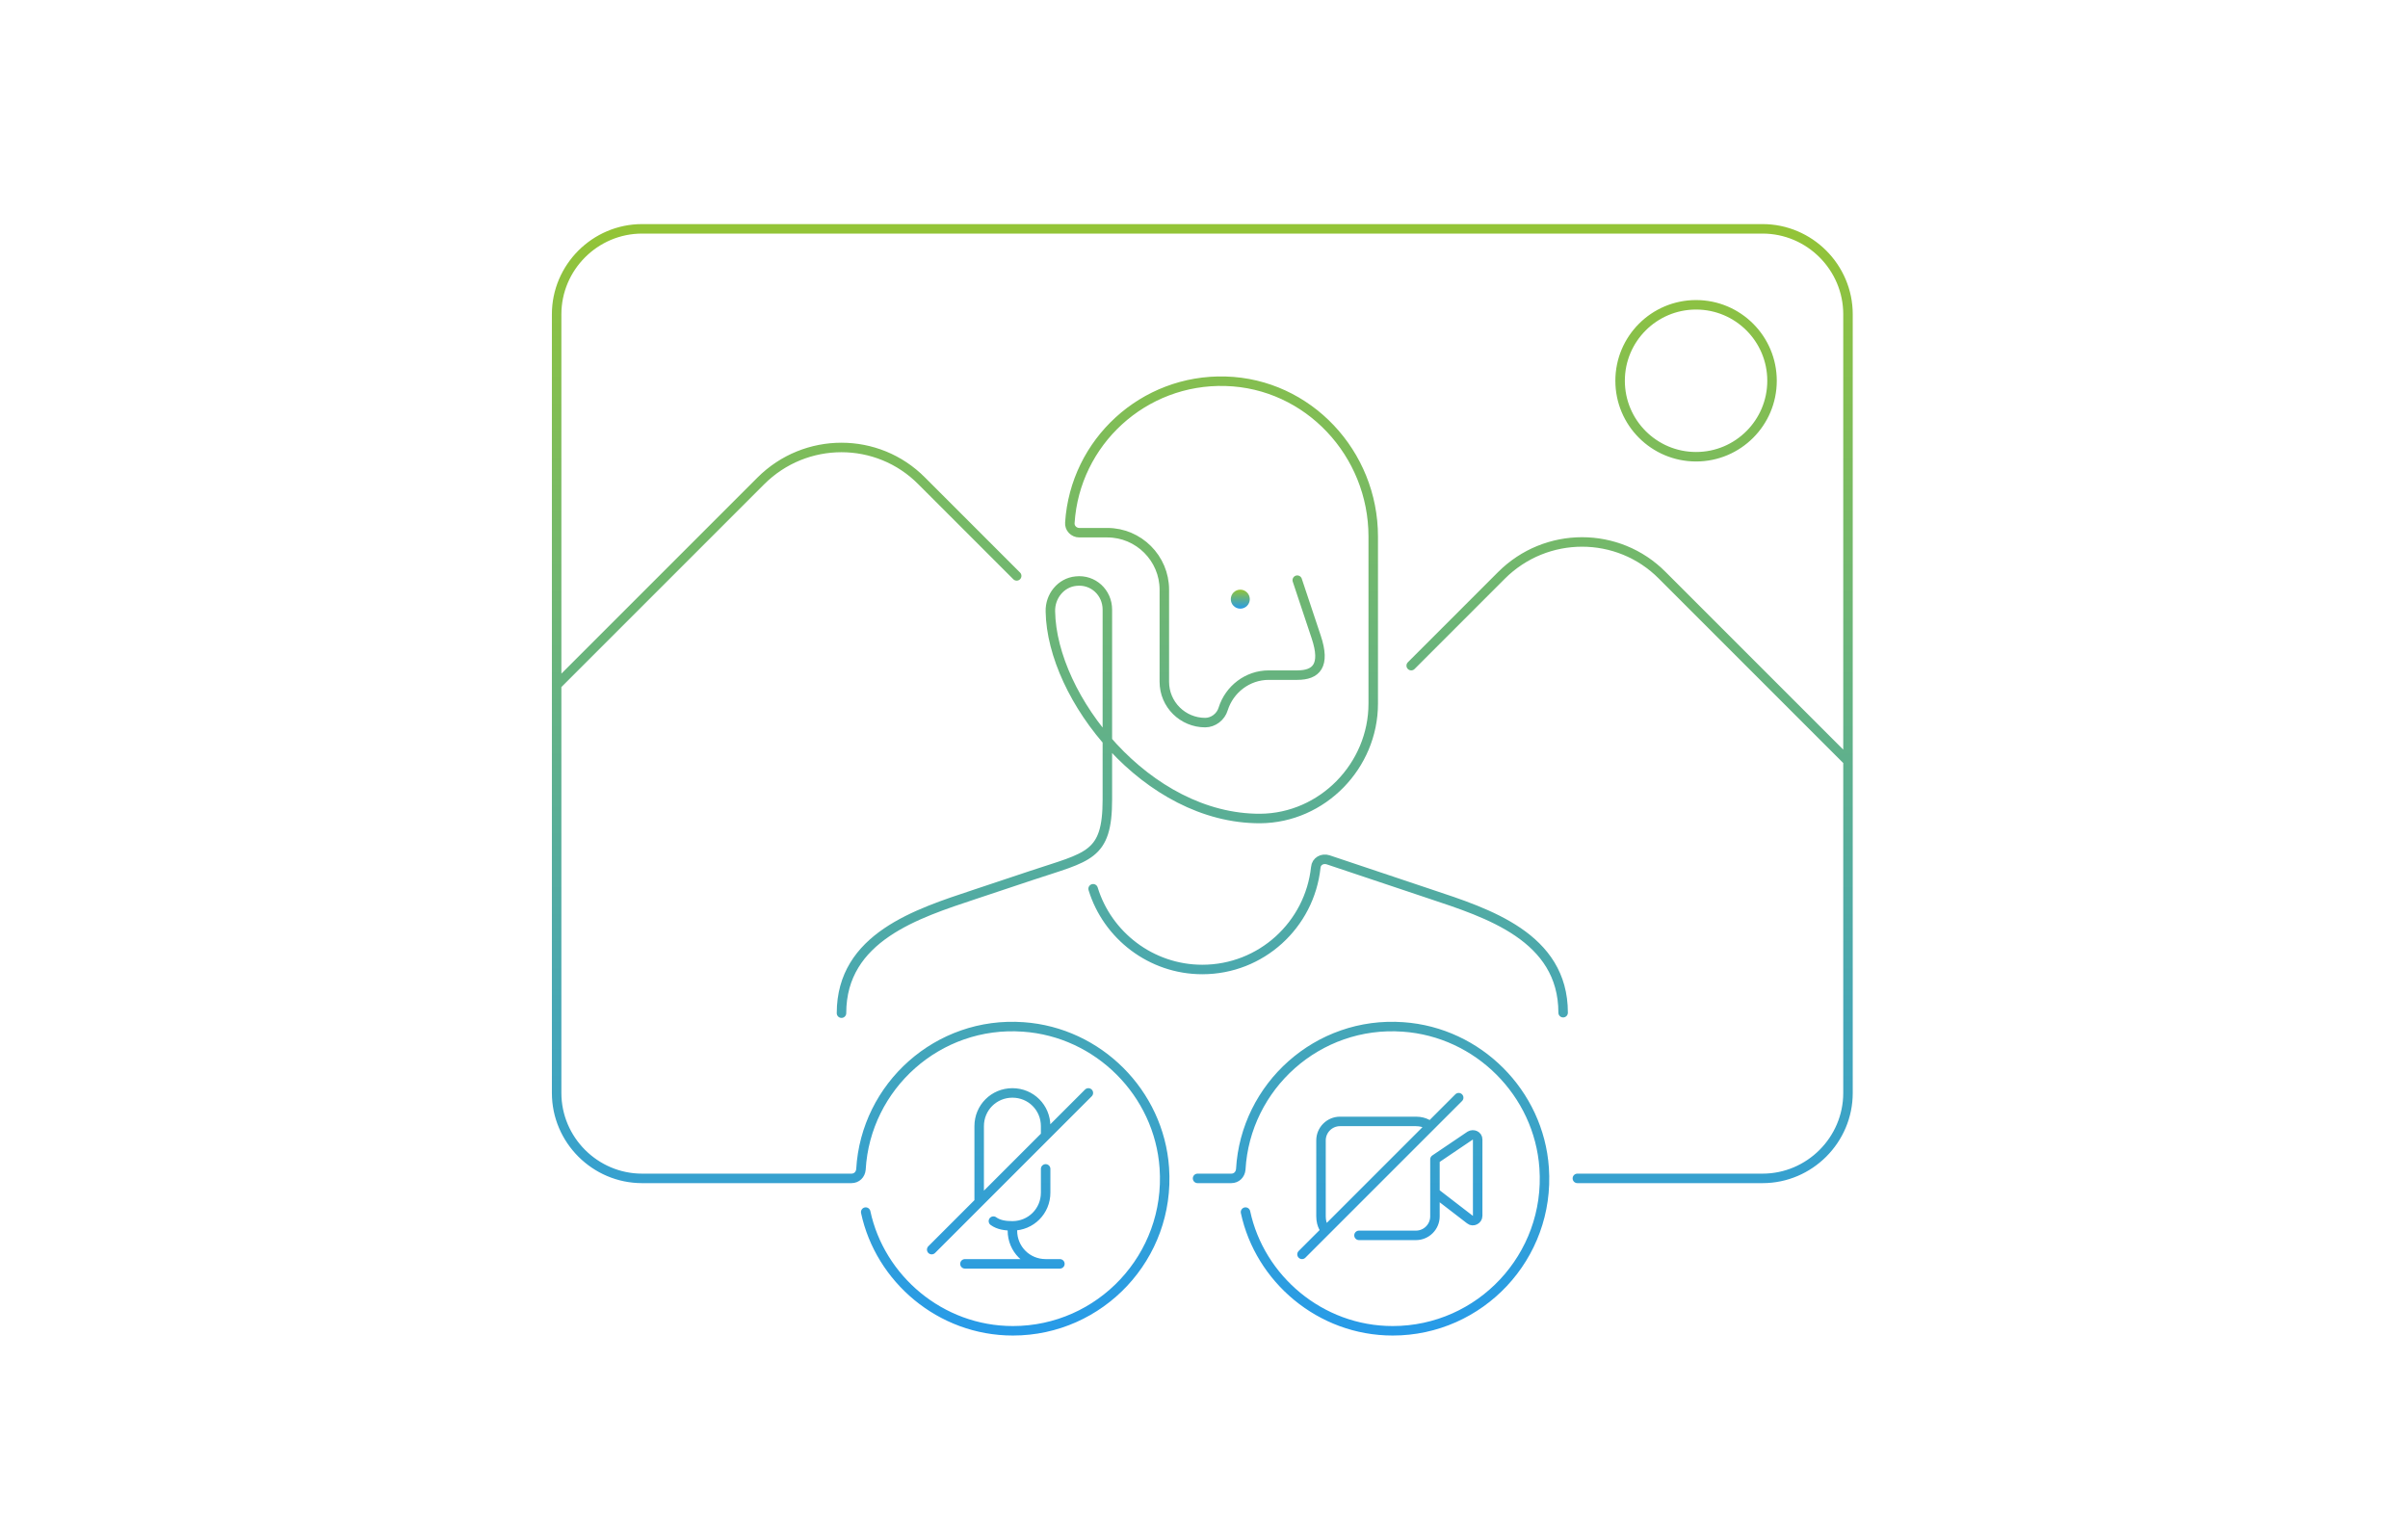 <svg width="634" height="400" viewBox="0 0 634 400" fill="none" xmlns="http://www.w3.org/2000/svg">
<path d="M315.306 310.25H324.181C325.556 310.25 326.556 309.25 326.681 307.875C327.931 286 346.931 268.75 369.431 270.375C389.181 271.75 405.181 287.75 406.556 307.5C408.181 330.875 389.681 350.375 366.681 350.375C347.556 350.375 331.681 336.625 327.931 319.125M415.306 310.25H464.056C476.431 310.25 486.556 300.125 486.556 287.75V82.75C486.556 70.375 476.431 60.25 464.056 60.25H169.056C156.681 60.25 146.556 70.375 146.556 82.75V287.75C146.556 300.125 156.681 310.25 169.056 310.25H224.181C225.556 310.25 226.556 309.25 226.681 307.875C227.931 286 246.931 268.75 269.431 270.375C289.181 271.75 305.181 287.75 306.556 307.5C308.181 330.875 289.681 350.375 266.681 350.375C247.556 350.375 231.681 336.625 227.931 319.125M287.806 234C291.556 246.25 303.056 255.25 316.556 255.25C332.056 255.25 344.806 243.5 346.431 228.375C346.556 226.75 348.181 225.875 349.681 226.375L376.556 235.375C391.556 240.375 411.556 246.625 411.556 266.625M341.556 152.75L346.556 167.75C349.056 175.25 346.556 177.75 341.556 177.75H334.056C328.431 177.75 323.681 181.5 322.056 186.625C321.431 188.75 319.431 190.25 317.306 190.25C311.431 190.25 306.556 185.5 306.556 179.5V155.25C306.556 147 299.806 140.25 291.556 140.25H284.181C282.681 140.25 281.556 139 281.681 137.625C283.056 116.375 301.056 99.75 322.681 100.375C344.431 101 361.556 119.375 361.556 141.25V185.25C361.556 201.625 348.181 215.375 331.806 215.5C301.931 215.625 276.931 183.625 276.556 161C276.431 157 279.306 153.375 283.306 153C287.806 152.5 291.556 156 291.556 160.5C291.556 160.5 291.556 195.5 291.556 210.5C291.556 225.5 286.556 225.5 271.556 230.5C256.556 235.5 271.556 230.5 256.556 235.5C241.556 240.5 221.556 246.75 221.556 266.75M146.556 180.375L200.306 126.625C212.056 114.875 231.056 114.875 242.681 126.625L267.681 151.625M371.556 175.25L395.306 151.5C407.056 139.75 426.056 139.75 437.681 151.5L486.431 200.25M377.806 305.25L387.056 299C387.931 298.5 389.056 299 389.056 300V320.125C389.056 321.125 387.806 321.75 387.056 321.125L377.806 314V305.25ZM377.806 305.25V320.25C377.806 323 375.556 325.25 372.806 325.25H357.806M349.056 324C349.056 324 347.806 322.75 347.806 320.25V300.25C347.806 297.5 350.056 295.25 352.806 295.25H372.806C375.306 295.25 376.556 296.5 376.556 296.5M384.056 289L342.806 330.25M279.056 332.75H254.056M257.806 316.5V296.5C257.806 291.625 261.681 287.75 266.556 287.75C271.431 287.75 275.306 291.625 275.306 296.5V299M275.306 307.75V314C275.306 318.875 271.431 322.75 266.556 322.75M266.556 322.75C264.681 322.75 262.931 322.5 261.556 321.5M266.556 322.75V324C266.556 328.875 270.431 332.75 275.306 332.75M286.556 287.75L245.306 329M466.556 100.25C466.556 111.296 457.601 120.25 446.556 120.25C435.51 120.25 426.556 111.296 426.556 100.25C426.556 89.204 435.51 80.25 446.556 80.25C457.601 80.25 466.556 89.204 466.556 100.25Z" stroke="url(#paint0_linear_1253_44650)" stroke-width="2.5" stroke-miterlimit="10" stroke-linecap="round" stroke-linejoin="round"/>
<path d="M326.556 160.25C327.936 160.25 329.056 159.131 329.056 157.75C329.056 156.369 327.936 155.25 326.556 155.25C325.175 155.25 324.056 156.369 324.056 157.75C324.056 159.131 325.175 160.25 326.556 160.25Z" fill="url(#paint1_linear_1253_44650)"/>
<defs>
<linearGradient id="paint0_linear_1253_44650" x1="316.556" y1="60.25" x2="316.556" y2="350.375" gradientUnits="userSpaceOnUse">
<stop stop-color="#93C437"/>
<stop offset="1" stop-color="#279BE8"/>
</linearGradient>
<linearGradient id="paint1_linear_1253_44650" x1="326.556" y1="155.25" x2="326.556" y2="160.25" gradientUnits="userSpaceOnUse">
<stop stop-color="#93C437"/>
<stop offset="1" stop-color="#279BE8"/>
</linearGradient>
</defs>
</svg>
